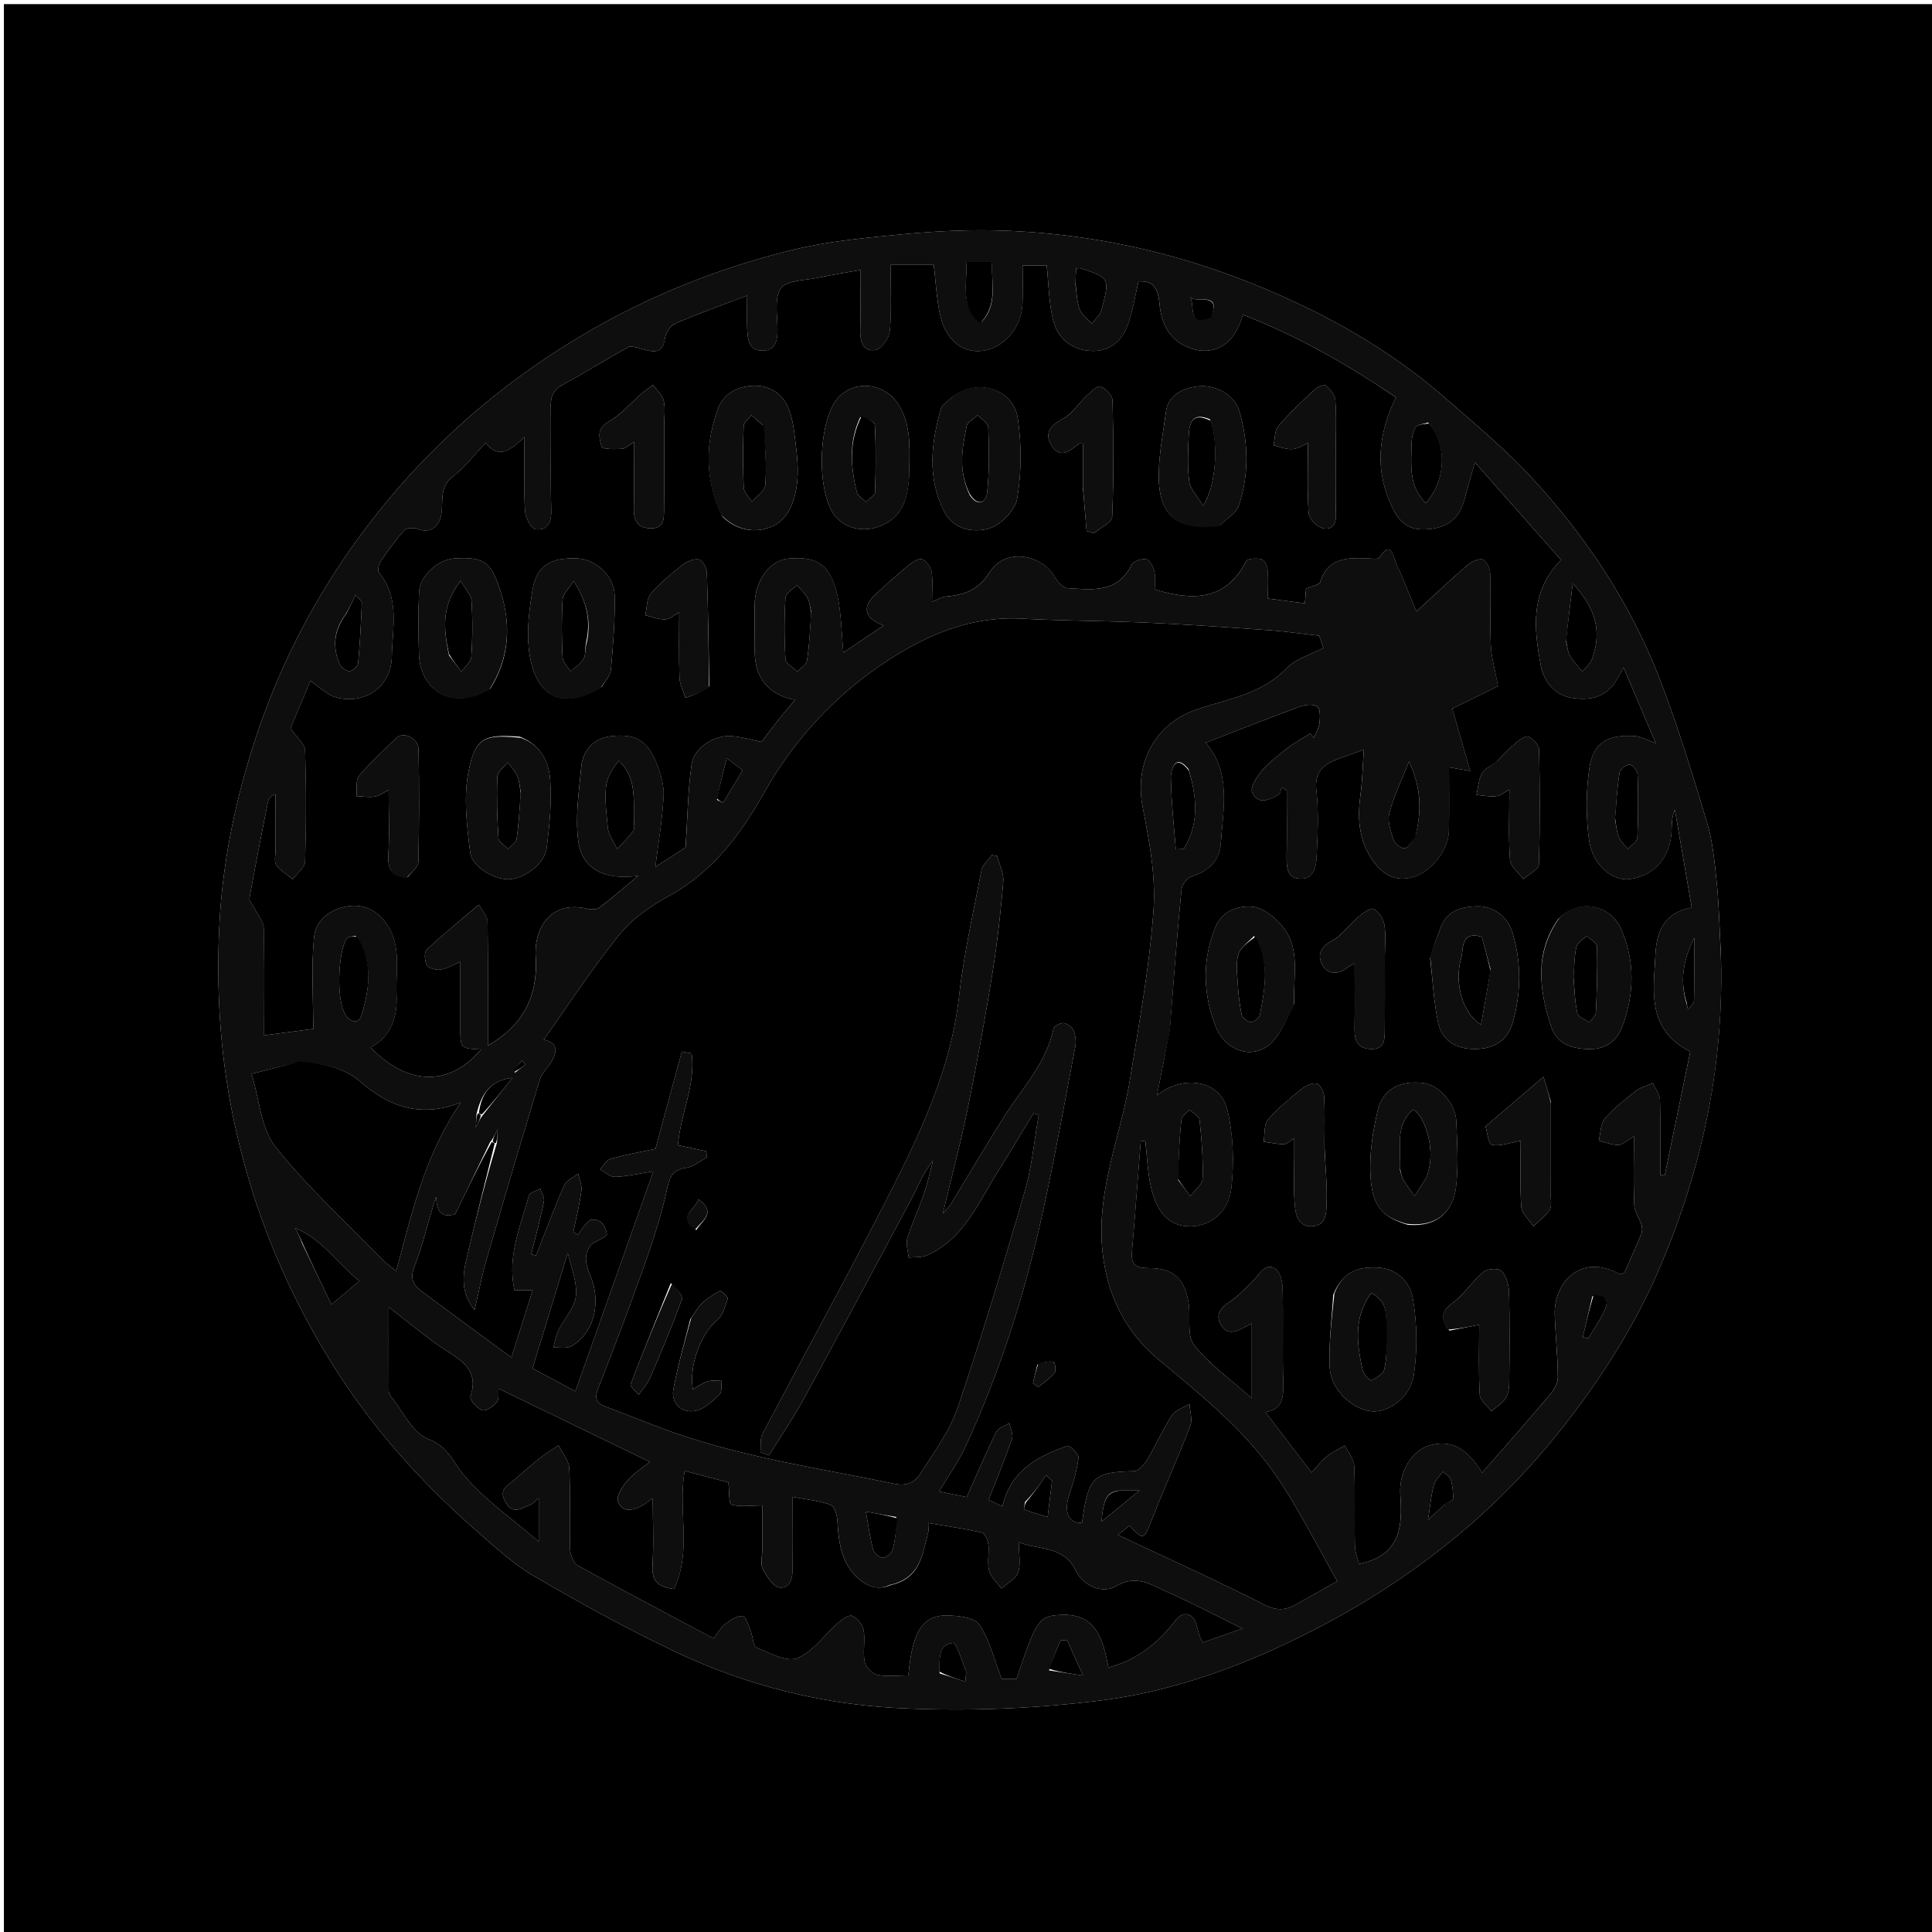<svg xmlns="http://www.w3.org/2000/svg" viewBox="0 0 512 512" width="512px" height="512px" xml:space="preserve"><path d="M292 513H1.035V1.098H512.84V513H292m164-261.47c-.334-5.915-.459-11.853-1.064-17.74-.547-5.318-1.05-10.751-2.573-15.833-3.81-12.715-7.687-25.452-12.452-37.828-7.617-19.783-19.17-37.348-33.439-52.92-7.346-8.017-15.788-15.07-24.038-22.209-15.628-13.524-33.57-23.213-52.738-30.69-20.727-8.084-42.27-12.507-64.481-13.21-8.73-.276-17.533.174-26.235 1.004-9.846.938-19.815 1.871-29.378 4.232-18.895 4.665-36.917 11.8-53.83 21.645-22.797 13.27-42.322 30.352-58.251 51.218-14.224 18.631-24.773 39.378-31.53 61.955-4.288 14.33-7.089 28.98-7.843 43.846-.875 17.242.167 34.419 3.73 51.473 4.888 23.392 13.67 45.06 26.331 65.25 10.345 16.495 23.148 30.864 37.736 43.661 5.012 4.396 10.006 9.043 15.711 12.37 12.3 7.172 24.812 14.078 37.682 20.15 18.677 8.812 38.713 13.801 59.2 14.782a310.27 310.27 0 0 0 52.922-2.008c20.278-2.524 39.438-9.753 57.676-19.23 25.232-13.111 46.996-30.386 64.645-52.741 10.419-13.197 19.48-27.34 26.07-42.758 11.351-26.564 17.295-54.355 16.149-84.418z"/><path fill="#0E0E0E" d="M456 252.027c1.146 29.567-4.798 57.358-16.15 83.922-6.588 15.419-15.65 29.561-26.069 42.758-17.649 22.355-39.413 39.63-64.645 52.741-18.238 9.477-37.398 16.706-57.676 19.23a310.27 310.27 0 0 1-52.923 2.008c-20.486-.98-40.522-5.97-59.2-14.782-12.87-6.072-25.381-12.978-37.68-20.15-5.706-3.327-10.7-7.974-15.712-12.37-14.588-12.797-27.391-27.166-37.736-43.661-12.662-20.19-21.443-41.858-26.33-65.25-3.564-17.054-4.606-34.23-3.731-51.473.754-14.867 3.555-29.516 7.843-43.846 6.757-22.577 17.306-43.324 31.53-61.955 15.93-20.866 35.454-37.948 58.25-51.218 16.914-9.846 34.936-16.98 53.831-21.645 9.563-2.36 19.532-3.294 29.378-4.232 8.702-.83 17.505-1.28 26.235-1.004 22.211.703 43.754 5.126 64.481 13.21 19.169 7.477 37.11 17.166 52.738 30.69 8.25 7.14 16.692 14.192 24.038 22.209 14.269 15.572 25.822 33.137 33.439 52.92 4.765 12.376 8.642 25.113 12.452 37.828 1.523 5.082 2.026 10.515 2.573 15.832.605 5.888.73 11.826 1.064 18.238m-327.885 43.29 7.67-9.662c-6.018.662-8.198 4.357-9.495 9.532l-.185 3.578c.826-1.668 1.156-2.333 2.01-3.448m1.747 7.394-9.22 19.05c-3.98 1.18-4.931-1.151-5.06-4.64-2.07 6.27-3.43 12.564-5.748 18.485-1.285 3.282-.298 4.975 1.941 6.643 7.746 5.77 15.546 11.47 23.741 17.502l5.637-17.842h-4.815c-1.985-9.063 1.646-16.949 3.8-25.03.22-.825 1.978-1.242 3.023-1.848.355 1.127 1.19 2.352.983 3.365-.958 4.693-2.204 9.327-3.347 13.982l1.244.374c2.459-6.226 4.79-12.507 7.477-18.633.577-1.316 2.438-2.068 3.707-3.08.31 1.512 1.04 3.079.849 4.523-.489 3.677-1.39 7.3-2.127 10.943l1.175.75c1.003-1.303 1.825-2.84 3.086-3.807.593-.454 2.334-.158 3.006.428.872.76 1.497 2.119 1.61 3.28.046.465-1.545 1.103-2.405 1.64-.56.35-1.297.53-1.696 1.005-3.128 3.714-.314 7.326.563 10.773 1.583 6.223-.468 13.125-5.851 16.176-1.265.717-3.18.286-4.795.383.428-1.515.648-3.132 1.328-4.525 1.523-3.123 4.366-6.036 4.653-9.217.347-3.831-1.398-7.852-2.15-11.382l-9.346 30.625 11.354 6.092 20.656-58.274c-4.517.682-7.377 1.383-10.246 1.424-1.28.019-2.578-1.29-3.867-1.997.912-.949 1.67-2.435 2.764-2.748 3.86-1.104 7.834-1.806 11.918-2.694l6.985-25.762 2.594.498c1.147 8.433-3.068 16.387-3.6 24.32l7.522 1.606.064 1.676c-1.779.938-3.48 2.428-5.354 2.694-3.545.503-4.401 2.205-5.128 5.606-1.5 7.023-3.8 13.908-6.197 20.7-3.783 10.717-7.821 21.349-11.976 31.929-.969 2.467-.946 3.98 1.641 4.976 4.628 1.782 9.254 3.57 13.882 5.35 20.277 7.8 41.688 10.81 62.798 15.172 3.861.798 5.707-.682 7.167-2.964 3.547-5.544 7.614-11.057 9.687-17.186 6.414-18.968 12.196-38.159 17.79-57.389 1.896-6.516 2.501-13.407 3.696-20.126l-1.37-.523c-3.31 5.435-6.585 10.892-9.942 16.3-5.006 8.063-8.835 17.182-18.312 21.358-1.428.63-3.22.431-4.844.615-.147-1.717-.805-3.588-.343-5.121 1.198-3.973 3.001-7.758 4.348-11.692.995-2.906 1.653-5.927 2.46-8.896-2.648 3.299-4.066 7.034-5.93 10.531-9.377 17.595-18.802 35.164-28.366 52.658-2.8 5.122-6.11 9.966-9.185 14.937l-2.273-.873c.162-1.618-.145-3.482.557-4.817 11.438-21.76 23.325-43.292 34.434-65.219 8.128-16.043 15.58-32.396 17.651-50.72 1.268-11.221 3.777-22.309 5.937-33.416.287-1.473 1.807-2.706 2.756-4.05l1.395.237c.584 2.257 1.824 4.57 1.635 6.76-.71 8.265-1.618 16.533-2.946 24.72a900.702 900.702 0 0 1-6.554 35.773c-1.819 8.915-4.172 17.721-6.503 27.481 1.098-1.284 1.694-1.819 2.095-2.474 4.69-7.683 9.259-15.442 14.049-23.063 4.768-7.585 11.23-14.191 13.155-23.411.146-.703 1.854-1.603 2.721-1.494.981.123 2.267 1.107 2.637 2.03.526 1.313.67 2.976.402 4.379-2.915 15.219-5.628 30.487-9.016 45.603-4.64 20.695-11.125 40.843-20.014 60.14-1.845 4.006-4.481 7.649-7.053 11.962l7.337 1.492c2.635-5.899 5.07-11.647 7.817-17.241.537-1.094 2.288-1.591 3.48-2.364.264 1.391 1.096 2.976.697 4.14-1.864 5.432-4.068 10.748-6.189 16.206l3.658 1.738c2.143-9.407 9.257-13.282 17.208-16.025.615-.212 3.066 2.129 2.955 3.083-.386 3.3-1.362 6.566-2.423 9.742-1.557 4.66-.252 7.832 3.354 7.515 1.715-12.187 2.872-13.378 13.805-13.67 1.18-.032 2.65-1.691 3.4-2.945 2.312-3.859 4.128-8.025 6.583-11.779.943-1.44 3.091-2.092 4.69-3.104.104 1.965.85 4.176.204 5.852-3.274 8.5-7.043 16.808-10.366 25.29-1.904 4.858-2.097 5.036-5.734 1.102l-3.056 2.502c12.94 6.102 25.884 11.933 38.526 18.358 3.174 1.613 5.533 1.756 8.35.196 3.511-1.943 7.004-3.92 11.249-6.3-4.818-8.495-9.327-17.342-14.666-25.657-8.52-13.266-20.65-23.048-32.65-33.04-9.567-7.965-14.465-18.805-15.12-31.467-.774-14.93 5.201-28.618 7.52-42.968 2.409-14.898 5.16-29.814 6.215-44.83.628-8.953-1.141-18.227-2.874-27.154-2.38-12.26 3.878-22.118 13.661-25.648 8.446-3.047 17.608-4.081 24.4-11.122 2.503-2.595 6.555-3.696 9.83-5.441l-1.128-3.238c-4.652-.523-8.875-1.145-13.122-1.446-10.664-.754-21.332-1.505-32.01-1.989-11.243-.51-22.51-.508-33.748-1.096-11.262-.589-21.596 2.922-30.89 8.3-15.737 9.106-28.303 21.915-37.312 37.84-6.29 11.12-13.641 20.962-25.167 27.325-4.774 2.636-9.645 5.923-13.025 10.089-7.206 8.878-13.465 18.524-20.233 28.024 3.985.868 3.502 3.213 2.17 5.65-.924 1.691-2.619 3.077-3.157 4.846a3620.863 3620.863 0 0 0-14.066 47.451c-1.302 4.497-2.188 9.114-3.264 13.677-3.531-4.307-3.228-8.797-2.21-13.2 2.386-10.32 5.004-20.586 8.155-31.133l.185-3.578c-.826 1.668-1.156 2.333-2.033 3.476m180.136-29.406-3.386 17.007c6.917-5.705 16.786-4.033 18.643 3.746 1.597 6.685 1.83 14.002 1.059 20.86-.725 6.437-5.644 10.002-10.687 10.082-5.416.085-8.965-3.174-10.622-10.509-.884-3.917-1.002-8.006-1.466-12.018l-1.218-.143c-.773 9.816-1.506 19.637-2.344 29.448-.285 3.333 1.129 4.309 4.343 4.29 6.445-.04 9.444 2.478 10.622 8.908.702 3.832-.535 8.829 1.495 11.44 4.086 5.253 9.81 9.233 15.307 14.138v-19.82c-.932.468-1.49.71-2.01 1.016-2.335 1.372-4.752 2.067-6.279-.864-1.436-2.758.203-4.397 2.55-5.972 2.337-1.567 4.275-3.75 6.307-5.744 1.647-1.615 2.98-4.609 5.677-2.95 1.29.794 1.88 3.528 1.925 5.403.199 8.328-.073 16.668.157 24.995.107 3.874-.287 7.012-4.725 7.575l12.234 16.061c1.507-1.627 2.617-3.136 4.03-4.268 1.444-1.155 3.183-1.94 4.793-2.887.866 1.803 2.4 3.577 2.478 5.412.295 6.987.027 13.996.18 20.992.041 1.9.82 3.783 1.097 4.966 10.978-2.266 11.566-9.796 10.937-18.358-.448-6.1 3.245-11.749 7.53-12.99 5.748-1.665 9.936.34 14.182 7.176 6.056-6.953 12.037-13.716 17.864-20.61 1.084-1.281 2.187-3.09 2.18-4.651-.027-5.566-.65-11.126-.823-16.695-.253-8.18 6.662-16.46 17.199-10.674.179.098.556-.166 1.294-.413 1.409-3.219 2.99-6.709 4.44-10.253.288-.7.274-1.671.045-2.407-.559-1.794-1.838-3.502-1.912-5.283-.248-5.928-.094-11.872-.094-18.171-1.572.94-2.761 2.198-4.013 2.265-1.74.093-3.527-.707-5.293-1.125.5-1.975.438-4.424 1.62-5.822 2.328-2.753 5.251-5.044 8.12-7.28 1.306-1.017 3.069-1.446 4.624-2.142.647 1.503 1.806 2.99 1.854 4.513.206 6.604.088 13.218.088 19.83l1.175.098 6.764-32.79c-11.805-5.98-9.624-16.467-9.242-25.536.305-7.221 2.94-11.357 9.63-12.636l-4.472-25.921c-.855 1.932-.788 3.757-.867 5.575-.31 7.099-4.51 11.903-11.145 12.813-4.487.616-9.852-3.795-10.73-10.368-.825-6.184-.826-12.666.053-18.84 1.054-7.4 5.34-9.126 12.124-8.705 1.538.095 3.025 1.006 5.508 1.886l-8.536-20.052c-.92 1.652-1.281 2.292-1.635 2.936-2.664 4.844-7.023 5.92-12.008 5.117-4.807-.774-7.561-4.584-8.3-8.612-1.757-9.58-2.992-19.418 5.383-27.954l-22.845-25.85c-1.151 4.1-2 7.019-2.79 9.954-1.498 5.559-5.277 7.721-10.838 7.805-4.383.066-6.663-2.431-8.311-5.898-4.634-9.748-3.754-19.333 1.03-29.107-12.668-8.567-25.966-16.237-40.595-21.906-2.158 8.536-8.48 11.46-15.151 8.365-4.807-2.23-6.512-6.79-6.883-10.939-.413-4.623-1.711-6.452-5.59-6.234-.986 4.067-1.551 8.113-2.976 11.83-1.704 4.445-5.259 7.042-10.249 6.541-4.845-.486-8.261-3.544-9.38-7.996-1.202-4.781-1.219-9.86-1.733-14.633h-6.392c0 3.638.155 6.966-.032 10.275-.368 6.51-5.106 11.8-10.881 12.402-5.297.552-9.67-3.197-11.055-10.04-.857-4.241-1.08-8.61-1.57-12.768h-11.462c0 5.972.314 11.787-.181 17.533-.16 1.852-2.243 4.757-3.809 5.019-3.377.566-4.088-2.305-4.034-5.284.092-5.116.025-10.235.025-15.916-4.12.748-7.632 1.297-11.103 2.043-3.464.744-8.365.625-9.938 2.819-1.842 2.567-.908 7.226-.915 10.978-.005 2.962-.505 5.557-4.019 5.54-3.516-.016-3.884-2.924-3.999-5.607-.117-2.739-.026-5.486-.026-8.992-6.913 2.642-13.076 4.829-19.064 7.42-1.272.55-2.51 2.481-2.724 3.93-.66 4.459-3.316 3.524-6.145 2.803-1.206-.308-2.783-.916-3.67-.432-5.785 3.16-11.336 6.754-17.157 9.844-2.61 1.386-3.31 3.146-3.28 5.861.105 9.165-.124 18.336.127 27.495.09 3.311-1.111 5.374-4.137 5.03-1.152-.132-2.716-3.09-2.816-4.834-.347-6.065-.134-12.161-.134-19.613-3.627 3.342-6.661 6.078-10.333 1.547-3.024 3.19-5.451 6.505-8.593 8.871-4.021 3.029-2.347 7.141-3.274 10.782-.667 2.618-2.881 4.451-6.288 3.108-.968-.381-2.812-.225-3.411.442-2.263 2.522-4.265 5.298-6.172 8.11-.538.794-.957 2.48-.524 3 5.653 6.772 3.554 14.822 3.43 22.327-.13 7.905-7.052 12.788-14.637 10.84-2.512-.646-4.62-2.867-6.954-4.394-1.93 4.61-3.95 9.436-5.264 12.571 1.77 2.55 3.817 4.144 3.868 5.799.307 9.823.303 19.665-.001 29.488-.05 1.589-2.125 3.115-3.264 4.67-1.484-1.21-3.26-2.208-4.34-3.708-.646-.895-.233-2.577-.237-3.906-.015-4.97-.006-9.941-.006-14.912-1.306.554-1.822 1.193-1.964 1.906-1.699 8.52-3.396 17.041-4.913 25.594-.15.85.906 1.906 1.384 2.875.838 1.696 2.339 3.383 2.38 5.102.235 9.55.113 19.11.113 28.439l13.012-1.7c0-8.264-.564-16.369.216-24.342.45-4.601 4.577-7.625 9.251-8.207 4.146-.516 7.702 1.257 10.173 4.993 3.804 5.752 2.13 12.208 2.437 18.347.286 5.704-1.19 11.081-6.898 14.107 9.929 10.254 20.96 10.378 29.292.558-5.465-.303-5.472-.303-5.48-5.638-.01-5.761-.003-11.523-.003-17.612-2.097.868-3.625 1.838-5.257 2.064-1.178.164-3.106-.299-3.596-1.131-.635-1.077-.795-3.464-.078-4.138 4.293-4.038 8.897-7.745 13.836-11.937.862 1.613 2.275 3.043 2.3 4.496.189 10.894.103 21.792.103 32.873 9.295-5.408 13.308-13.02 12.66-23.556-.476-7.71 4.069-14.994 13.612-12.732 1.04.246 2.538.259 3.299-.315 3.389-2.559 6.586-5.37 10.256-8.427-8.729 1.295-14.879-1.738-15.87-9.06-.862-6.38.151-13.066.758-19.577.462-4.95 3.493-7.998 8.577-8.413 6.013-.49 8.983 1.27 11.354 7.124 1.123 2.772 2.064 5.927 1.908 8.845-.34 6.367-1.436 12.693-2.189 18.76l8.017-5.182c.534-8.072.59-15.113 1.602-22.014.645-4.394 5.767-7.702 10.366-7.492 2.645.12 5.257.969 8.146 1.541 1.252-1.643 2.688-3.591 4.193-5.484 1.519-1.909 3.107-3.762 4.68-5.659-6.945-1.345-10.568-5.646-10.666-12.722-.058-4.153-.027-8.308-.007-12.462.03-6.318 3.959-11.85 8.93-12.255 6.914-.564 10.978.89 12.953 9.617 1.093 4.827 1.086 9.902 1.616 15.284l10.71-7.176c-5.244-1.9-5.83-4.918-2.098-8.336 2.779-2.546 5.58-5.076 8.497-7.461 1.073-.877 2.714-2.049 3.715-1.76 1.114.32 2.331 2.06 2.548 3.343.404 2.39.116 4.896.116 7.922 1.643-.63 2.651-1.278 3.71-1.376 4.905-.456 8.663-1.702 11.7-6.585 3.858-6.202 13.508-4.847 17.177 1.46.714 1.227 2.11 2.836 3.267 2.9 6.473.357 13.334 1.46 17.066-6.215.462-.948 2.659-1.673 3.85-1.445.911.175 1.89 1.934 2.146 3.136.364 1.708.092 3.551.092 4.874 10.1 3.05 18.845 3.044 24.244-7.485.373-.726 2.727-.835 4.006-.547.741.167 1.584 1.665 1.669 2.626.23 2.605.078 5.243.078 7.807l9.816 1.286.301-3.881c1.664-.758 3.493-1.02 3.745-1.795 2.158-6.636 7.43-6.448 12.811-6.23.983.04 2.552.28 2.87-.209 3.12-4.796 3.589-.391 4.39 1.33 1.815 3.899 3.344 7.932 5.415 12.943 4.844-4.435 9.003-8.38 13.339-12.12 1.122-.967 2.931-1.95 4.176-1.697.922.187 2.002 2.343 2.046 3.654.211 6.326-.091 12.67.173 18.992.133 3.205 1.079 6.375 1.91 10.952l-12.117 5.964 4.754 16.505-5.625-.97c0 5.757.087 11.3-.026 16.838-.1 4.869-4.258 10.2-8.447 11.873-4.941 1.973-8.645.162-11.44-3.596-3.864-5.194-4.442-11.228-3.581-17.545.531-3.904.613-7.87.926-12.223-3.003 1.065-4.815 1.682-6.609 2.349-3.935 1.463-6.562 3.386-5.974 8.527.658 5.757.334 11.656.067 17.477-.121 2.626-.72 5.93-4.285 5.837-3.458-.09-3.703-2.987-3.658-5.834.09-5.861.027-11.725.027-17.588l-1.378-.814c-.233.645-.274 1.612-.73 1.884-2.484 1.48-5.573 2.914-7.06-.55-.584-1.36 1.305-4.26 2.723-5.89 2.017-2.318 4.566-4.206 7.027-6.096 1.764-1.355 3.755-2.412 5.645-3.602l.951 1.16c.528-1.312 1.35-2.59 1.505-3.943.17-1.476.242-3.792-.584-4.349-1.082-.73-3.236-.51-4.665.016-8.355 3.075-16.633 6.36-24.931 9.57 6.898 7.804 4.606 17.634 4.002 26.964-.251 3.891-3.088 7.113-7.515 8.357-1.228.345-2.748 2.223-2.874 3.52-1.195 12.228-2.116 24.482-3.118 37.624m-74.145 146.717c-3.533 1.572-6.323.296-8.884-2.201-4.198-4.095-4.7-9.357-5.045-14.778-.096-1.502-.784-3.886-1.779-4.241-3.09-1.102-6.458-1.422-10.145-2.127 0 6.697-.077 12.673.035 18.646.05 2.721-.472 5.646-3.4 5.387-1.672-.147-3.457-2.965-4.495-4.945-.686-1.308-.139-3.265-.14-4.932v-11.87c-3.2 0-5.855.443-8.16-.26-.73-.223-.53-3.502-.812-5.852l-11.58-3.05c-1.861 10.53 1.983 21.328-2.843 31.294-4.07-.477-5.919-2.038-5.688-6.116.328-5.799.083-11.63.083-17.94-1.057.755-1.764 1.367-2.564 1.814-2.475 1.384-5.405 2.221-6.664-.905-.537-1.334 1.168-4.014 2.483-5.541 1.72-1.999 4.065-3.461 5.95-4.998L132.11 367.99c-.098 1.029.223 2.693-.462 3.567-.882 1.124-2.887 2.504-3.838 2.167-1.371-.486-3.404-2.806-3.118-3.67 1.953-5.901-1.01-8.731-5.576-11.602-5.406-3.4-10.296-7.622-16.111-12.018 0 7.854-.007 14.937.016 22.02.001.46.095 1.027.37 1.362 3.299 4.038 5.908 9.913 10.158 11.577 5.223 2.044 6.317 5.795 9.192 9.282 5.483 6.651 12.895 11.713 20.033 17.89v-11.541c-.97.777-1.514 1.457-2.217 1.73-2.293.895-4.595 2.84-6.625-.764-1.925-3.418.772-4.41 2.554-5.97 2.247-1.966 4.487-3.944 6.826-5.796 1.486-1.177 3.145-2.135 4.727-3.19.987 2.03 2.723 4.025 2.825 6.1.353 7.148.02 14.328.23 21.488.044 1.478.908 3.632 2.06 4.27 11.773 6.51 23.684 12.772 35.923 19.299 1.45-1.828 2.106-3.111 3.147-3.855 1.387-.991 3.138-2.212 4.606-2.066.851.084 1.535 2.625 2.147 4.12.587 1.434.605 3.884 1.53 4.257 3.511 1.418 7.982 3.9 10.804 2.77 4.141-1.661 7.12-6.147 10.717-9.29 1.076-.94 2.933-2.272 3.772-1.906 1.354.589 2.806 2.323 3.06 3.776.48 2.75-.233 5.714.299 8.444.263 1.353 2.035 3.12 3.394 3.4 2.609.542 5.41.158 8.18.158 1.034-11.569 3.721-16.052 10.42-15.88 2.903.075 7.133.552 8.379 2.427 2.726 4.106 3.93 9.223 5.918 14.346h3.944c5.298-15.69 5.937-16.548 11.365-16.91 9.746-.65 11.547 6.442 12.985 13.915 6.94-1.789 11.998-5.653 16.23-10.551 1.645-1.904 2.985-4.623 5.622-3.126 1.419.805 1.65 3.691 2.435 5.631.165.407.411.781.749 1.41l10.507-3.667c-6.915-3.393-13.323-6.75-19.915-9.696-4.27-1.908-8.187-4.723-13.693-1.527-3.63 2.107-8.675-.237-10.48-3.989-3.284-6.823-9.597-5.477-15.212-7.665 0 3.135.583 5.82-.188 8.033-.598 1.718-2.888 2.846-4.425 4.236-1.125-1.565-2.788-2.992-3.238-4.732-.565-2.187.047-4.652-.215-6.955-.129-1.133-.902-2.944-1.69-3.126-4.528-1.048-9.149-1.7-14.231-2.57 0 1.327.133 1.975-.021 2.545-1.53 5.687-2.049 12.079-10.126 13.874m-156.86-138.51-12.328 3.071c2.118 6.892 2.495 14.5 6.348 19.344 8.512 10.705 18.766 20.027 28.334 29.889.866.893 1.91 1.612 3.622 3.035 4.27-15.402 7.42-30.476 17.171-44.69-11.052 4.33-19.291.782-26.393-5.315-4.815-4.134-10.317-4.928-16.755-5.334m135.986-119.52c-.33-1.228-.448-2.574-1.047-3.652-.684-1.231-1.798-2.224-2.725-3.321-1.065 1.118-2.979 2.184-3.05 3.362a134.526 134.526 0 0 0 .01 16.382c.07 1.136 2.072 2.152 3.184 3.224.876-.983 2.355-1.873 2.522-2.963.611-4.008.787-8.081 1.106-13.033M168 216.351c-.045-5.197.439-10.555-4.016-14.74-3.73 4.691-4.102 6.54-2.893 17.816.206 1.923 1.611 3.716 2.462 5.57 1.448-1.587 3.04-3.072 4.27-4.812.48-.678.142-1.932.177-3.833m-73.737 31.682c-.765.178-1.838.096-2.244.577-2.415 2.859-3.209 17.602.03 20.97 1.899 1.975 3.331 1.06 3.864-.81 1.946-6.827 3.075-13.712-1.65-20.737m217.99 64.744 3.23 4.216c1.128-1.555 3.17-3.081 3.218-4.669.16-5.178-.267-10.393-.815-15.558-.105-.992-1.78-1.817-2.731-2.72-.723.927-1.978 1.798-2.08 2.788-.518 5.012-.735 10.055-.822 15.943m66.188-200.813c-1.143.413-2.818.503-3.306 1.31-.782 1.298-1.037 3.065-1.061 4.64-.082 5.384-.774 10.994 3.808 15.39 5.325-6.039 5.693-15.3.559-21.34M428 217.22c.318 1.564.42 3.219 1.022 4.664.487 1.167 1.58 2.08 2.403 3.107.868-.977 2.44-1.921 2.487-2.935.256-5.615.238-11.25.057-16.871-.03-.929-1.316-2.526-2.052-2.544-.918-.022-2.546 1.16-2.689 2.018-.638 3.842-.857 7.753-1.228 12.561m-12.973-47.129c.324 1.23.412 2.599 1.03 3.658.893 1.53 2.17 2.836 3.284 4.237.885-1.14 2.127-2.152 2.595-3.443 2.515-6.946 1.179-13.155-5.141-19.92-.698 5.68-1.246 10.13-1.768 15.468m-39.912 51.296c1.574-6.248 1.683-12.375-1.737-19.553-2.063 5.266-4.103 9.391-5.207 13.753-.54 2.137.41 4.799 1.183 7.052.343 1 1.98 2.25 2.915 2.161.985-.093 1.831-1.647 2.846-3.413M80.045 329.494l7.786 16.236 7.412-6.244c-6.022-4.893-10.027-11.224-17.044-14.05.592 1.097 1.184 2.194 1.845 4.058m234.94-125.651c-3.801-4.728-4.709.89-4.694 1.97.087 6.429.805 12.85 1.311 19.273l2.096-.086c3.967-6.424 3.636-13.289 1.286-21.157M91.425 163.06c-3.004 4.123-3.365 8.568-1.31 13.137.37.82 1.744 1.704 2.59 1.645.804-.056 2.112-1.254 2.187-2.045.503-5.322.777-10.668.997-16.011.022-.533-.809-1.102-1.645-2.163-.962 2.037-1.626 3.444-2.819 5.437m168.647-77.678c4.576-4.81 2.45-10.626 2.904-16.15h-6.98c.525 5.88-1.823 12.022 4.076 16.15M285 75.402c.344 2.214.368 4.547 1.14 6.6.545 1.45 2.101 2.522 3.207 3.763.884-1.21 2.226-2.299 2.578-3.647 2.212-8.488 2.14-8.51-5.576-11.019-.281-.091-.632.031-1.145.068-.067 1.106-.136 2.234-.204 4.236m-47.503 326.606-8.047-1.416c.757 4.122 1.145 7.17 1.957 10.102.257.928 1.626 2.11 2.522 2.14.872.03 2.331-1.114 2.583-2.009.737-2.62 1-5.372.985-8.817m11.508 41.452 6.809 2.162c.105-1.656.364-2.373.148-2.893-1.08-2.603-2.483-7.413-3.409-7.332-3.936.348-3.546 4.104-3.548 8.063m134.089-45.08c.7-.367 1.998-.729 2-1.102.015-1.73-.131-3.524-.627-5.172-.251-.834-1.367-1.407-2.091-2.097-.826 1.183-2.036 2.26-2.394 3.571-.696 2.551-.914 5.232-1.55 9.256 2.108-1.975 3.129-2.931 4.662-4.455M278.007 442.67l9.02 1.363-4.27-9.413-1.68.122c-1.016 2.362-2.033 4.724-3.07 7.928m168.995-176.524.335 1.42c.553-.8 1.565-1.59 1.585-2.404.142-5.539.074-11.083.074-16.626-2.71 5.42-4 10.928-1.994 17.61m-25.019 77.392-2.51 10.806 1.457.332c1.363-2.293 2.849-4.523 4.055-6.896 1.248-2.455 1.513-4.692-3.002-4.242M190 211.96c.556.272 1.567.832 1.603.775 1.761-2.784 3.44-5.62 5.22-8.609l-4.239-3.224c-1.005 3.985-1.794 7.116-2.584 11.058m81.64 186.074c-.081.689-.368 1.925-.213 1.983 2.024.761 4.11 1.355 6.214 2.001l1.17-9.627-1.563-1.46c-1.62 2.346-3.241 4.69-5.608 7.103M297.382 395c-4.78-.047-4.909 3.362-5.505 8.265l10.11-8.265h-4.605m23.653-311.333c2.686-6.853-4.438-2.791-5.768-5.2 1.646 2.256-.915 8.46 5.768 5.2M136.379 284.359l2.885-2.258-.932-1.06c-.786.876-1.572 1.75-1.953 3.318z"/><path d="M309.999 272.857c1.001-12.694 1.922-24.948 3.117-37.176.126-1.297 1.646-3.175 2.874-3.52 4.427-1.244 7.264-4.466 7.515-8.357.604-9.33 2.896-19.16-4.002-26.963 8.298-3.212 16.576-6.496 24.93-9.571 1.43-.526 3.584-.746 4.666-.016.826.557.754 2.873.584 4.349-.156 1.354-.977 2.631-1.505 3.943l-.95-1.16c-1.89 1.19-3.882 2.247-5.646 3.602-2.461 1.89-5.01 3.778-7.027 6.096-1.418 1.63-3.307 4.53-2.723 5.89 1.487 3.464 4.576 2.03 7.06.55.456-.272.497-1.239.73-1.884l1.378.814c0 5.863.064 11.727-.027 17.588-.045 2.847.2 5.744 3.658 5.834 3.566.093 4.164-3.211 4.285-5.837.267-5.82.591-11.72-.067-17.477-.588-5.141 2.039-7.064 5.974-8.527 1.794-.667 3.606-1.284 6.609-2.35-.313 4.355-.395 8.32-.926 12.224-.86 6.317-.283 12.35 3.58 17.545 2.796 3.758 6.5 5.569 11.44 3.596 4.19-1.674 8.348-7.004 8.448-11.873.113-5.539.026-11.081.026-16.839l5.625.971-4.754-16.505 12.117-5.964c-.831-4.577-1.777-7.747-1.91-10.952-.264-6.321.038-12.666-.173-18.992-.044-1.31-1.124-3.467-2.046-3.654-1.245-.253-3.054.73-4.176 1.697-4.336 3.74-8.495 7.685-13.339 12.12-2.071-5.011-3.6-9.044-5.415-12.943-.801-1.721-1.27-6.126-4.39-1.33-.318.49-1.887.248-2.87.209-5.381-.218-10.653-.406-12.811 6.23-.252.775-2.08 1.037-3.745 1.795l-.301 3.88-9.816-1.285c0-2.564.151-5.202-.078-7.807-.085-.961-.928-2.459-1.67-2.626-1.278-.288-3.632-.18-4.005.547-5.399 10.53-14.144 10.535-24.244 7.485 0-1.323.272-3.166-.092-4.874-.256-1.202-1.235-2.961-2.147-3.136-1.19-.228-3.387.497-3.849 1.445-3.732 7.675-10.593 6.572-17.066 6.215-1.157-.064-2.553-1.673-3.267-2.9-3.67-6.307-13.319-7.662-17.177-1.46-3.037 4.883-6.795 6.129-11.7 6.585-1.059.099-2.067.747-3.71 1.376 0-3.026.288-5.532-.116-7.922-.217-1.284-1.434-3.023-2.548-3.344-1.001-.288-2.642.884-3.715 1.761-2.917 2.385-5.718 4.915-8.497 7.46-3.732 3.42-3.146 6.437 2.097 8.337l-10.709 7.176c-.53-5.382-.523-10.457-1.616-15.284-1.975-8.727-6.04-10.181-12.953-9.617-4.971.405-8.9 5.937-8.93 12.255-.02 4.154-.051 8.309.007 12.462.098 7.076 3.721 11.377 10.666 12.722-1.573 1.897-3.161 3.75-4.68 5.659-1.505 1.893-2.941 3.841-4.193 5.484-2.89-.572-5.501-1.42-8.146-1.541-4.6-.21-9.721 3.098-10.366 7.492-1.012 6.901-1.068 13.942-1.602 22.014l-8.017 5.183c.753-6.068 1.849-12.394 2.189-18.76.156-2.92-.785-6.074-1.908-8.846-2.37-5.854-5.34-7.615-11.354-7.124-5.084.415-8.115 3.463-8.577 8.413-.607 6.511-1.62 13.197-.757 19.577.99 7.322 7.14 10.355 15.87 9.06-3.67 3.056-6.868 5.868-10.257 8.427-.76.574-2.26.56-3.299.315-9.543-2.262-14.088 5.022-13.613 12.732.65 10.535-3.364 18.148-12.66 23.556 0-11.08.087-21.98-.102-32.873-.025-1.453-1.438-2.883-2.3-4.496-4.94 4.192-9.543 7.9-13.836 11.937-.717.674-.557 3.06.078 4.138.49.832 2.418 1.295 3.596 1.131 1.632-.226 3.16-1.196 5.257-2.064 0 6.089-.007 11.85.002 17.612.009 5.335.016 5.335 5.481 5.638-8.331 9.82-19.363 9.696-29.292-.558 5.707-3.026 7.184-8.403 6.898-14.107-.307-6.139 1.367-12.595-2.437-18.347-2.47-3.736-6.027-5.509-10.173-4.993-4.674.582-8.8 3.606-9.25 8.207-.78 7.973-.217 16.078-.217 24.342L70 274.38c0-9.329.122-18.888-.112-28.439-.042-1.72-1.543-3.406-2.38-5.102-.48-.969-1.535-2.025-1.385-2.875 1.517-8.553 3.214-17.074 4.913-25.594.142-.713.658-1.352 1.964-1.906 0 4.97-.01 9.942.006 14.912.004 1.329-.409 3.01.236 3.906 1.08 1.5 2.857 2.498 4.341 3.708 1.14-1.555 3.214-3.081 3.264-4.67.304-9.823.308-19.665.001-29.488-.051-1.655-2.099-3.249-3.868-5.799l5.264-12.571c2.334 1.527 4.442 3.748 6.954 4.393 7.585 1.949 14.507-2.934 14.637-10.84.124-7.504 2.223-15.554-3.43-22.326-.433-.52-.014-2.206.524-3 1.907-2.812 3.909-5.588 6.172-8.11.599-.667 2.443-.823 3.411-.442 3.407 1.343 5.621-.49 6.288-3.108.927-3.64-.747-7.753 3.274-10.782 3.142-2.366 5.569-5.682 8.593-8.87 3.672 4.53 6.706 1.794 10.333-1.548 0 7.452-.213 13.548.134 19.613.1 1.743 1.664 4.702 2.816 4.833 3.026.345 4.227-1.718 4.137-5.029-.25-9.159-.022-18.33-.127-27.495-.03-2.715.67-4.475 3.28-5.861 5.82-3.09 11.372-6.683 17.158-9.844.886-.484 2.463.124 3.669.432 2.829.721 5.485 1.656 6.145-2.802.215-1.45 1.452-3.382 2.724-3.932 5.988-2.59 12.15-4.777 19.064-7.419 0 3.506-.091 6.253.026 8.992.115 2.683.483 5.59 4 5.607 3.513.017 4.013-2.578 4.018-5.54.007-3.752-.927-8.41.915-10.978 1.573-2.194 6.474-2.075 9.938-2.82 3.47-.745 6.984-1.294 11.103-2.042 0 5.681.067 10.8-.025 15.916-.054 2.979.657 5.85 4.034 5.284 1.566-.262 3.65-3.167 3.809-5.019.495-5.746.181-11.561.181-17.533h11.462c.49 4.158.713 8.527 1.57 12.767 1.385 6.844 5.758 10.593 11.055 10.04 5.775-.602 10.513-5.891 10.88-12.4.188-3.31.033-6.638.033-10.276h6.392c.514 4.773.53 9.852 1.732 14.633 1.12 4.452 4.536 7.51 9.381 7.996 4.99.501 8.545-2.096 10.249-6.541 1.425-3.717 1.99-7.763 2.976-11.83 3.879-.218 5.177 1.611 5.59 6.234.371 4.15 2.076 8.71 6.883 10.94 6.67 3.094 12.993.17 15.15-8.366 14.63 5.669 27.928 13.34 40.596 21.906-4.784 9.774-5.664 19.359-1.03 29.107 1.648 3.467 3.928 5.964 8.311 5.898 5.561-.084 9.34-2.246 10.838-7.805.79-2.935 1.639-5.855 2.79-9.953 7.702 8.714 15.209 17.208 22.845 25.85-8.375 8.535-7.14 18.373-5.383 27.953.739 4.028 3.493 7.838 8.3 8.612 4.985.803 9.344-.273 12.008-5.117.354-.644.714-1.284 1.635-2.936l8.536 20.052c-2.483-.88-3.97-1.791-5.508-1.886-6.785-.42-11.07 1.305-12.124 8.705-.879 6.174-.878 12.656-.052 18.84.877 6.573 6.242 10.984 10.729 10.368 6.635-.91 10.836-5.714 11.145-12.813.08-1.818.012-3.643.867-5.575l4.473 25.921c-6.691 1.279-9.326 5.415-9.63 12.636-.383 9.07-2.564 19.557 9.241 25.537l-6.764 32.79-1.175-.1c0-6.61.118-13.225-.088-19.83-.048-1.521-1.207-3.009-1.854-4.512-1.555.696-3.318 1.125-4.623 2.142-2.87 2.236-5.793 4.527-8.12 7.28-1.183 1.398-1.12 3.847-1.621 5.822 1.766.418 3.553 1.218 5.293 1.125 1.252-.067 2.44-1.326 4.013-2.265 0 6.299-.154 12.243.094 18.171.074 1.781 1.353 3.489 1.912 5.283.229.736.243 1.706-.044 2.407-1.45 3.544-3.032 7.034-4.44 10.253-.739.247-1.116.511-1.295.413-10.537-5.786-17.452 2.494-17.199 10.674.173 5.57.796 11.129.822 16.695.008 1.56-1.095 3.37-2.179 4.652-5.827 6.893-11.808 13.656-17.864 20.61-4.246-6.838-8.434-8.842-14.182-7.177-4.285 1.241-7.978 6.89-7.53 12.99.629 8.562.041 16.092-10.937 18.358-.276-1.183-1.056-3.066-1.097-4.966-.153-6.996.115-14.005-.18-20.992-.077-1.835-1.612-3.61-2.478-5.412-1.61.947-3.35 1.732-4.792 2.887-1.414 1.132-2.524 2.64-4.031 4.268l-12.234-16.06c4.438-.564 4.832-3.702 4.725-7.576-.23-8.327.042-16.667-.157-24.995-.045-1.875-.635-4.61-1.925-5.403-2.697-1.659-4.03 1.335-5.677 2.95-2.032 1.995-3.97 4.177-6.307 5.744-2.347 1.575-3.986 3.214-2.55 5.972 1.527 2.931 3.944 2.236 6.28.864.52-.306 1.077-.548 2.009-1.016v19.82c-5.497-4.905-11.22-8.885-15.307-14.139-2.03-2.61-.793-7.607-1.495-11.44-1.178-6.43-4.177-8.947-10.622-8.908-3.214.02-4.628-.956-4.343-4.29.838-9.81 1.57-19.63 2.344-29.447l1.218.143c.464 4.012.582 8.101 1.466 12.018 1.657 7.335 5.206 10.594 10.622 10.509 5.043-.08 9.962-3.645 10.687-10.083.771-6.857.538-14.174-1.059-20.86-1.857-7.778-11.726-9.45-18.643-3.745 1.238-6.22 2.312-11.613 3.387-17.455m43.318 70.299c-.36 6.404-1.225 12.83-.932 19.204.267 5.816 5.773 10.997 10.906 11.627 4.51.554 10.487-3.539 11.39-9.634.973-6.574.869-13.548-.23-20.102-.714-4.258-3.856-8.05-9.447-8.329-5.382-.269-9.282 1.27-11.687 7.234m19.75-18.57c7.995.71 12.029-3.784 12.781-9.9.706-5.733.313-11.627.102-17.44-.177-4.86-4.675-9.775-8.91-10.245-6.108-.678-10.623 1.676-11.959 7.403-1.276 5.476-2.169 11.248-1.903 16.827.398 8.368 3.043 11.258 9.888 13.355M241 125.285c-.082-6.164.713-12.375-2.91-18.082-3.47-5.465-10.928-6.7-15.599-2.183-5.873 5.68-6.37 26.328-.774 32.193 3.444 3.61 8.94 3.928 13.323 1.333 4.858-2.877 5.536-7.47 5.96-13.261M137.77 195.24c-9.445-.709-11.911.203-13.66 9.48-1.282 6.81-.38 14.183.494 21.187.497 3.986 6.822 7.456 10.617 7.09 4.19-.403 9.183-4.243 9.67-8.317.717-6.003 1.373-12.134.902-18.12-.354-4.501-2.256-9.049-8.023-11.32m21.722-13.237c.837-1.498 2.27-2.944 2.407-4.504.577-6.556 1.122-13.154.986-19.723-.106-5.144-5.054-9.576-9.78-9.777-7.342-.312-10.93 1.906-11.993 8.407-.84 5.133-1.536 10.501-.957 15.613 1.328 11.712 7.848 16.891 19.337 9.984m31.955-45.09c3.693 3.592 8.513 4.46 12.798 2.766 4.614-1.824 6.385-6.754 6.972-11.531.391-3.182.125-6.5-.269-9.706-.448-3.65-.739-7.53-2.239-10.785-1.786-3.876-5.576-5.878-10.042-5.358-3.843.447-7.027 2.256-8.433 6.127-3.4 9.362-3.457 18.666 1.213 28.488m59.978-30.865c-.7.705-1.803 1.295-2.04 2.132-2.607 9.166-3.716 18.336.787 27.303 2.497 4.97 7.728 5.652 11.687 4.65 3.148-.799 7.163-4.834 7.69-7.955 1.168-6.918 1.194-14.282.189-21.248-1.196-8.287-11.672-11.116-18.313-4.882m71.957 33.064c1.674-1.672 4.191-3.056 4.874-5.065 2.794-8.214 2.596-16.694.225-24.977-1.259-4.398-6.334-7.463-11.726-6.6-3.415.548-7.208 2.248-7.788 6.783-.676 5.28-1.744 10.554-1.878 15.85-.289 11.38 4.631 15.73 16.293 14.009m89.624 104.376c-6.377 9.055-5.117 18.678-2 28.377 1.52 4.732 5.338 6.028 9.877 6.152 4.638.128 7.614-2.045 9.157-6.299 3.108-8.57 3.241-17.16-.445-25.562-2.512-5.726-10.259-8.64-16.589-2.668M343 266.05c-.443-6.927 1.826-14.4-3.062-20.454-1.949-2.412-5.088-5.003-7.91-5.288-3.743-.377-8.086.981-9.871 5.278-3.599 8.665-3.376 17.53-.114 26.161 2.25 5.955 8.34 8.926 13.471 5.753 3.38-2.09 5.05-6.943 7.486-11.45m36.001-12.127c.65 5.617.948 11.303 2.055 16.828.976 4.877 4.6 7.215 9.614 7.252 5.305.04 8.848-2.197 10.267-7.193 2.23-7.855 2.222-15.922-.112-23.667-1.22-4.049-4.916-7.075-9.361-6.963-3.697.093-7.832.894-9.524 5.3-.967 2.517-1.947 5.03-2.939 8.443m-249.047-71.465c5.14-8.144 5.481-17.136 2.686-25.768-2.334-7.206-3.813-9.306-12.282-8.686-4.352.319-9.093 4.594-9.295 8.892-.257 5.475-.194 10.976-.034 16.459.266 9.13 8.346 15.37 18.925 9.103m254.153 170.174 7.894-1.549c0 5.94-.202 12.27.147 18.57.083 1.494 2.008 2.887 3.086 4.327 1.278-1.111 2.836-2.034 3.746-3.392.742-1.107.963-2.73.978-4.13.086-7.98.163-15.967-.044-23.944-.051-1.962-.712-4.323-1.973-5.683-.741-.799-3.765-.644-4.81.226-2.897 2.41-4.992 5.817-7.975 8.077-2.829 2.144-3.839 3.956-1.05 7.498m-196.12-170.757c-.193-10.076-.314-20.154-.67-30.224-.043-1.219-1.196-3.21-2.118-3.39-1.306-.253-3.128.52-4.281 1.427-2.981 2.342-5.987 4.766-8.43 7.63-1.15 1.348-1.028 3.781-1.483 5.723 1.757.405 3.52 1.138 5.268 1.1 1.19-.025 2.355-1.129 3.728-1.854 0 6.057-.13 11.714.076 17.359.065 1.784 1.03 3.536 1.582 5.303 2.042-.737 4.083-1.474 6.328-3.074M287 129.437l.965 11.273 1.89.612c1.703-1.445 4.819-2.83 4.883-4.344.436-10.293.344-20.616.087-30.921-.033-1.301-1.821-3.1-3.193-3.618-.794-.3-2.5 1.368-3.585 2.378-2.128 1.982-3.782 4.722-6.228 6.052-3.261 1.774-5.244 3.728-3.169 7.143 2.356 3.878 4.948 1.304 7.328-.431.2-.147.601-.02 1.022-.02v11.876m123.999 162.48-1.956-6.543-15.365 13.144c.41 1.304.751 4.718 1.68 4.886 2.343.424 4.95-.614 7.642-1.1 0 5.29-.251 11.403.154 17.471.12 1.8 2.089 3.477 3.21 5.21 1.456-1.402 3.172-2.632 4.268-4.275.637-.954.352-2.572.356-3.892.024-7.99.012-15.982.01-24.9M176 112.591c0-2.161.367-4.41-.122-6.454-.361-1.508-1.84-2.749-2.82-4.109-1.051.785-2.153 1.512-3.143 2.367-2.865 2.472-5.377 5.554-8.61 7.345-3.393 1.88-2.459 4.448-1.837 6.686.178.645 3.502.63 5.356.507.97-.065 1.88-1.024 3.176-1.793 0 6.125.06 11.885-.024 17.642-.046 3.11.918 5.137 4.387 5.223 3.663.092 3.59-2.577 3.612-4.995.069-7.147.025-14.295.025-22.42m191 140.941c0-2.833.325-5.72-.126-8.48-.257-1.568-1.5-3.469-2.846-4.175-.773-.406-2.813 1.074-3.982 2.062-2.462 2.078-4.405 4.997-7.154 6.449-3.149 1.663-3.793 3.976-2.438 6.35 1.424 2.497 4.143 2.668 6.61.713.516-.41 1.13-.697 1.936-1.184 0 6.133.065 11.8-.026 17.465-.05 3.107.89 5.167 4.36 5.27 3.64.109 3.626-2.517 3.648-4.981.054-6.166.018-12.333.018-19.489M351 303.5c0-4.313.136-8.634-.088-12.936-.063-1.203-.967-3.058-1.88-3.341-1.088-.338-2.863.37-3.88 1.194-3.197 2.588-6.457 5.203-9.113 8.304-1.128 1.316-.815 3.866-1.157 5.855 1.78.239 3.559.64 5.338.64.774.001 1.549-.82 2.78-1.534 0 1.89-.005 3.2 0 4.511.021 4.643-.29 9.322.212 13.913.246 2.255 1.239 5.175 4.709 4.857 3.6-.33 3.53-3.6 3.628-5.778.22-4.878-.319-9.791-.549-15.685m-242.949-71.065c.98-1.322 2.779-2.623 2.811-3.967.24-9.973.25-19.956.054-29.93-.057-2.88-3.955-4.748-5.76-3.04-3.442 3.257-6.97 6.474-9.997 10.096-.978 1.17-.502 3.555-.691 5.385 1.623.068 3.283.375 4.856.128 1.219-.192 2.328-1.078 3.676-1.75 0 6.09.227 11.755-.082 17.392-.197 3.587.98 5.588 5.133 5.686m288.482-30.454c-1.3.96-3.067 1.658-3.782 2.943-.93 1.67-1.022 3.806-1.475 5.742 1.718.14 3.463.522 5.145.338 1.165-.128 2.244-1.039 3.58-1.709 0 6.353-.271 12.502.17 18.6.127 1.765 2.3 3.38 3.534 5.065 1.43-1.277 4.057-2.513 4.102-3.837.345-10.143.286-20.304.058-30.453-.028-1.232-1.61-3.001-2.853-3.438-.883-.311-2.537 1.043-3.614 1.934-1.56 1.29-2.91 2.835-4.865 4.815M354 119.505c0-4.491.194-8.996-.118-13.466-.095-1.366-1.393-2.846-2.523-3.836-.403-.353-2.196.314-2.916.985-3.333 3.114-6.696 6.237-9.648 9.698-1.025 1.202-.896 3.388-1.294 5.125 1.653.374 3.33 1.116 4.953 1.012 1.494-.095 2.931-1.099 4.18-1.614 0 6.215-.21 12.343.155 18.437.087 1.444 1.853 3.485 3.291 3.992 2.379.839 4.03-.38 3.956-3.367-.13-5.32-.036-10.646-.036-16.966z"/><path d="M131.082 303.072c-2.523 10.288-5.14 20.554-7.526 30.873-1.019 4.404-1.322 8.894 2.209 13.2 1.076-4.562 1.962-9.179 3.264-13.676a3620.863 3620.863 0 0 1 14.066-47.45c.538-1.77 2.233-3.156 3.157-4.847 1.332-2.437 1.815-4.782-2.17-5.65 6.768-9.5 13.027-19.146 20.233-28.024 3.38-4.166 8.25-7.453 13.025-10.089 11.526-6.363 18.876-16.206 25.167-27.325 9.009-15.925 21.575-28.734 37.313-37.84 9.293-5.378 19.627-8.889 30.89-8.3 11.237.588 22.504.587 33.747 1.096 10.678.484 21.346 1.235 32.01 1.99 4.247.3 8.47.922 13.122 1.445l1.128 3.238c-3.275 1.745-7.327 2.846-9.83 5.441-6.792 7.04-15.954 8.075-24.4 11.122-9.783 3.53-16.04 13.387-13.66 25.648 1.732 8.927 3.5 18.201 2.873 27.153-1.054 15.017-3.806 29.933-6.214 44.831-2.32 14.35-8.295 28.038-7.522 42.968.656 12.662 5.554 23.502 15.12 31.467 12.001 9.992 24.132 19.774 32.65 33.04 5.34 8.315 9.85 17.162 14.667 25.658-4.245 2.38-7.738 4.356-11.248 6.3-2.818 1.56-5.177 1.416-8.351-.197-12.642-6.425-25.586-12.256-38.526-18.358l3.056-2.502c3.637 3.934 3.83 3.756 5.734-1.102 3.323-8.482 7.092-16.79 10.366-25.29.645-1.676-.1-3.887-.204-5.852-1.599 1.012-3.747 1.663-4.69 3.104-2.455 3.754-4.271 7.92-6.582 11.779-.751 1.254-2.221 2.913-3.4 2.944-10.934.293-12.09 1.484-13.806 13.671-3.606.317-4.91-2.854-3.354-7.515 1.06-3.176 2.037-6.442 2.423-9.742.111-.954-2.34-3.295-2.955-3.083-7.951 2.743-15.065 6.618-17.208 16.025l-3.658-1.738c2.121-5.458 4.325-10.774 6.19-16.207.398-1.163-.434-2.748-.699-4.139-1.19.773-2.942 1.27-3.48 2.364-2.747 5.594-5.18 11.342-7.816 17.241l-7.337-1.492c2.572-4.313 5.208-7.956 7.053-11.962 8.889-19.297 15.375-39.445 20.014-60.14 3.388-15.116 6.1-30.384 9.016-45.603.268-1.403.124-3.066-.402-4.379-.37-.923-1.656-1.907-2.637-2.03-.867-.109-2.575.79-2.721 1.494-1.925 9.22-8.387 15.826-13.155 23.411-4.79 7.62-9.358 15.38-14.05 23.063-.4.655-.996 1.19-2.094 2.474 2.331-9.76 4.684-18.566 6.503-27.48a900.702 900.702 0 0 0 6.554-35.775c1.328-8.186 2.237-16.454 2.946-24.719.189-2.19-1.051-4.503-1.635-6.76l-1.395-.237c-.95 1.344-2.47 2.577-2.756 4.05-2.16 11.107-4.669 22.195-5.937 33.417-2.07 18.323-9.523 34.676-17.65 50.72-11.11 21.926-22.997 43.457-34.435 65.218-.702 1.335-.395 3.2-.557 4.817.758.29 1.515.582 2.273.873 3.076-4.971 6.385-9.815 9.185-14.937 9.564-17.494 18.989-35.063 28.366-52.658 1.864-3.497 3.282-7.232 5.93-10.531-.807 2.97-1.465 5.99-2.46 8.896-1.347 3.934-3.15 7.72-4.348 11.692-.462 1.533.196 3.404.343 5.121 1.624-.184 3.416.014 4.844-.615 9.477-4.176 13.306-13.295 18.312-21.359 3.357-5.407 6.631-10.864 9.943-16.299l1.37.523c-1.196 6.72-1.801 13.61-3.697 20.126-5.594 19.23-11.376 38.421-17.79 57.389-2.073 6.129-6.14 11.642-9.687 17.186-1.46 2.282-3.306 3.762-7.167 2.964-21.11-4.362-42.521-7.372-62.798-15.172-4.628-1.78-9.254-3.568-13.882-5.35-2.587-.996-2.61-2.509-1.64-4.976 4.154-10.58 8.192-21.212 11.975-31.93 2.397-6.791 4.697-13.676 6.197-20.7.727-3.4 1.583-5.102 5.128-5.605 1.874-.266 3.575-1.756 5.354-2.694l-.064-1.676-7.522-1.607c.532-7.932 4.747-15.886 3.6-24.319l-2.594-.498-6.985 25.762c-4.084.888-8.058 1.59-11.918 2.694-1.094.313-1.852 1.8-2.764 2.748 1.29.706 2.588 2.016 3.867 1.997 2.87-.041 5.729-.742 10.246-1.424l-20.656 58.274-11.354-6.092 9.345-30.625c.753 3.53 2.498 7.55 2.151 11.382-.287 3.181-3.13 6.094-4.653 9.217-.68 1.393-.9 3.01-1.328 4.525 1.616-.097 3.53.334 4.795-.383 5.383-3.051 7.434-9.953 5.851-16.176-.877-3.447-3.69-7.06-.563-10.773.4-.474 1.136-.656 1.696-1.005.86-.537 2.45-1.175 2.405-1.64-.113-1.161-.738-2.52-1.61-3.28-.672-.586-2.413-.882-3.006-.428-1.26.966-2.083 2.504-3.086 3.808l-1.175-.75c.737-3.645 1.638-7.267 2.127-10.944.192-1.444-.539-3.011-.85-4.523-1.268 1.012-3.129 1.764-3.706 3.08-2.686 6.126-5.018 12.407-7.477 18.633l-1.244-.374c1.143-4.655 2.39-9.289 3.347-13.982.206-1.013-.628-2.238-.983-3.365-1.045.606-2.803 1.023-3.023 1.849-2.154 8.08-5.785 15.966-3.8 25.03h4.815l-5.637 17.841c-8.195-6.032-15.995-11.731-23.74-17.502-2.24-1.668-3.227-3.361-1.942-6.643 2.317-5.92 3.678-12.216 5.747-18.484.13 3.488 1.082 5.819 5.06 4.639 3.091-6.385 6.156-12.717 9.655-19.072.55.113.669.248.786.383m51.84 46.547c-1.524 6.18-3.323 12.312-4.468 18.562-.686 3.74 2.305 6.55 6.065 5.652 2.28-.545 4.36-2.537 6.14-4.277.734-.717.444-2.48.62-3.766-1.283.094-2.64-.04-3.83.343-1.325.425-2.498 1.319-3.83 2.06-1.032-6.641 2.162-14.705 6.426-18.31 1.504-1.272 2.157-3.693 2.807-5.715.142-.443-1.773-2.186-2.083-2.029a21.326 21.326 0 0 0-4.827 3.341c-1.04.964-1.685 2.356-3.02 4.139m-5.153-9.588c-3.583 8.932-7.206 17.85-10.643 26.838-.188.49 1.164 1.57 2.124 2.789 1.235-1.795 2.381-2.997 2.993-4.428 2.938-6.875 5.884-13.758 8.417-20.785.392-1.087-1.339-2.94-2.891-4.414m97.118 21.635c-.38 1.635-.76 3.27-1.138 4.905l1.407 1.012c1.469-1.222 3.127-2.289 4.312-3.741.475-.582.097-2.838-.217-2.91-1.203-.275-2.538.029-4.364.734m-90.337-35.671c1.4-2.484 5.55-4.676.49-8.15-.757 2.82-5.77 4.484-.49 8.15z"/><path d="M236.232 420.012c7.698-1.785 8.217-8.177 9.747-13.864.154-.57.02-1.218.02-2.545 5.083.87 9.704 1.522 14.233 2.57.787.182 1.56 1.993 1.69 3.126.26 2.303-.35 4.768.214 6.955.45 1.74 2.113 3.167 3.238 4.732 1.537-1.39 3.827-2.518 4.425-4.236.771-2.213.188-4.898.188-8.033 5.615 2.188 11.928.842 15.212 7.665 1.805 3.752 6.85 6.096 10.48 3.989 5.506-3.196 9.422-.38 13.693 1.527 6.592 2.946 13 6.303 19.915 9.696l-10.507 3.668c-.338-.63-.584-1.004-.75-1.41-.784-1.94-1.015-4.827-2.434-5.632-2.637-1.497-3.977 1.222-5.622 3.126-4.232 4.898-9.29 8.762-16.23 10.55-1.438-7.472-3.239-14.564-12.985-13.914-5.428.362-6.067 1.22-11.365 16.91h-3.944c-1.988-5.123-3.192-10.24-5.918-14.346-1.246-1.875-5.476-2.352-8.38-2.426-6.698-.173-9.385 4.31-10.42 15.88-2.77 0-5.57.383-8.18-.158-1.358-.282-3.13-2.048-3.393-3.4-.532-2.73.181-5.696-.3-8.445-.253-1.453-1.705-3.187-3.06-3.776-.838-.366-2.695.966-3.771 1.907-3.597 3.142-6.576 7.628-10.717 9.288-2.822 1.132-7.293-1.351-10.804-2.769-.925-.373-.943-2.823-1.53-4.257-.612-1.495-1.296-4.036-2.147-4.12-1.468-.146-3.219 1.075-4.606 2.066-1.04.744-1.697 2.027-3.147 3.855-12.24-6.527-24.15-12.789-35.923-19.3-1.152-.637-2.016-2.791-2.06-4.27-.21-7.159.123-14.34-.23-21.488-.102-2.074-1.838-4.069-2.825-6.1-1.582 1.056-3.241 2.014-4.727 3.19-2.339 1.853-4.58 3.831-6.826 5.797-1.782 1.56-4.479 2.552-2.554 5.97 2.03 3.603 4.332 1.659 6.625.765.703-.274 1.247-.954 2.217-1.731v11.542c-7.138-6.178-14.55-11.24-20.033-17.89-2.875-3.488-3.97-7.239-9.192-9.283-4.25-1.664-6.86-7.539-10.159-11.577-.274-.335-.368-.903-.37-1.363-.022-7.082-.015-14.165-.015-22.02 5.815 4.397 10.705 8.619 16.11 12.019 4.566 2.871 7.53 5.7 5.577 11.603-.286.863 1.747 3.183 3.118 3.67.951.336 2.956-1.044 3.838-2.168.685-.874.364-2.538.462-3.567l40.095 19.417c-1.885 1.537-4.23 3-5.95 4.998-1.315 1.527-3.02 4.207-2.483 5.541 1.259 3.126 4.19 2.29 6.664.905.8-.447 1.507-1.059 2.564-1.814 0 6.31.245 12.141-.083 17.94-.231 4.078 1.617 5.64 5.688 6.116 4.826-9.966.982-20.764 2.843-31.294l11.58 3.05c.282 2.35.081 5.63.813 5.852 2.304.703 4.958.26 8.159.26v11.87c.001 1.667-.546 3.624.14 4.932 1.038 1.98 2.823 4.798 4.496 4.945 2.927.259 3.45-2.666 3.399-5.387-.112-5.973-.035-11.95-.035-18.646 3.687.705 7.055 1.025 10.145 2.127.995.355 1.683 2.739 1.779 4.241.344 5.42.847 10.683 5.045 14.778 2.56 2.497 5.35 3.773 9.263 2.19zM79.352 281.275c6.078.643 11.58 1.437 16.395 5.571 7.102 6.097 15.34 9.644 26.393 5.316-9.752 14.213-12.902 29.287-17.171 44.69-1.711-1.424-2.756-2.143-3.622-3.036-9.568-9.862-19.822-19.184-28.334-29.889-3.853-4.844-4.23-12.452-6.348-19.344 4.974-1.24 8.65-2.155 12.687-3.308zm135.636-118.832c-.33 4.5-.505 8.573-1.116 12.58-.167 1.091-1.646 1.981-2.523 2.964-1.111-1.072-3.113-2.088-3.184-3.224a134.526 134.526 0 0 1-.008-16.382c.07-1.178 1.984-2.244 3.05-3.362.926 1.097 2.04 2.09 2.724 3.321.6 1.078.717 2.424 1.057 4.103zM168 216.806c-.035 1.447.303 2.701-.176 3.379-1.23 1.74-2.823 3.225-4.27 4.811-.852-1.853-2.257-3.646-2.463-5.569-1.21-11.275-.836-13.125 2.893-17.816 4.455 4.185 3.971 9.543 4.016 15.195zm-73.384 31.446c4.372 6.807 3.243 13.692 1.297 20.519-.533 1.87-1.965 2.785-3.864.81-3.239-3.368-2.445-18.111-.03-20.97.406-.481 1.48-.399 2.597-.36zm217.519 64.098c.205-5.46.422-10.503.94-15.515.102-.99 1.357-1.861 2.08-2.787.95.902 2.626 1.727 2.731 2.72.548 5.164.976 10.38.815 15.557-.049 1.588-2.09 3.114-3.219 4.669-1.076-1.406-2.152-2.81-3.347-4.644zm66.589-200.111c4.85 5.767 4.483 15.027-.842 21.066-4.582-4.396-3.89-10.006-3.808-15.39.024-1.575.279-3.342 1.061-4.64.488-.807 2.163-.897 3.59-1.036zM428 216.76c.37-4.348.59-8.26 1.228-12.1.143-.859 1.77-2.04 2.689-2.019.736.018 2.022 1.615 2.052 2.544.181 5.62.2 11.256-.057 16.87-.047 1.015-1.619 1.96-2.487 2.936-.824-1.026-1.916-1.94-2.403-3.107-.603-1.445-.704-3.1-1.022-5.125zm-12.986-47.113c.535-4.894 1.083-9.345 1.781-15.024 6.32 6.765 7.656 12.974 5.14 19.92-.467 1.291-1.709 2.303-2.594 3.443-1.113-1.401-2.39-2.707-3.284-4.237-.618-1.06-.706-2.428-1.043-4.102zm-39.954 52.165c-.96 1.34-1.806 2.895-2.791 2.988-.934.089-2.572-1.161-2.915-2.16-.773-2.254-1.724-4.916-1.183-7.053 1.104-4.362 3.144-8.487 5.207-13.753 3.42 7.178 3.31 13.305 1.683 19.978zM80.01 329.11c-.627-1.48-1.219-2.577-1.81-3.674 7.016 2.826 11.021 9.157 17.043 14.05l-7.412 6.244c-2.772-5.78-5.28-11.008-7.822-16.62zm235.052-124.86c2.27 7.461 2.602 14.326-1.365 20.75l-2.096.086c-.506-6.423-1.224-12.844-1.311-19.274-.015-1.08.893-6.697 4.772-1.562zM91.69 162.767c.928-1.7 1.592-3.107 2.554-5.144.836 1.061 1.667 1.63 1.645 2.163-.22 5.343-.494 10.69-.997 16.011-.075.791-1.383 1.989-2.186 2.045-.847.059-2.221-.824-2.59-1.645-2.056-4.569-1.695-9.014 1.574-13.43zm168.095-77.121c-5.612-4.392-3.264-10.533-3.789-16.413h6.98c-.453 5.523 1.672 11.34-3.191 16.413zM285 74.966c.068-1.565.137-2.693.204-3.8.513-.036.864-.158 1.145-.067 7.717 2.508 7.788 2.53 5.576 11.02-.352 1.347-1.694 2.437-2.578 3.646-1.106-1.24-2.662-2.312-3.207-3.763-.772-2.053-.796-4.386-1.14-7.036z"/><path d="M237.729 402.382c-.217 3.072-.48 5.825-1.217 8.444-.252.895-1.711 2.039-2.583 2.01-.896-.031-2.265-1.213-2.522-2.141-.812-2.931-1.2-5.98-1.957-10.102 3.192.562 5.62.99 8.279 1.789zm11.274 40.631c.004-3.51-.386-7.267 3.55-7.615.926-.081 2.33 4.73 3.41 7.332.215.52-.044 1.237-.15 2.893-2.494-.792-4.651-1.477-6.81-2.61zm133.835-44.347c-1.277 1.24-2.298 2.196-4.407 4.171.637-4.024.855-6.705 1.551-9.256.358-1.31 1.568-2.388 2.394-3.571.724.69 1.84 1.263 2.09 2.097.497 1.648.643 3.441.629 5.172-.003.373-1.3.735-2.257 1.387zm-104.82 43.584c1.026-2.784 2.043-5.146 3.059-7.508l1.68-.122 4.27 9.413c-3.858-.583-6.439-.973-9.01-1.784zM447 265.715c-2.005-6.251-.714-11.759 1.996-17.18 0 5.544.068 11.088-.074 16.627-.02.815-1.032 1.604-1.585 2.405a15.152 15.152 0 0 1-.336-1.852zm-24.692 77.576c4.19-.203 3.925 2.034 2.677 4.49-1.206 2.372-2.692 4.602-4.055 6.895l-1.458-.332c.837-3.602 1.674-7.204 2.836-11.053zM190 211.554c.79-3.537 1.58-6.668 2.584-10.653l4.24 3.224c-1.781 2.988-3.46 5.825-5.221 8.609-.036.057-1.047-.503-1.603-1.18zM272.013 398c1.994-2.38 3.614-4.724 5.235-7.07l1.563 1.46-1.17 9.627c-2.103-.646-4.19-1.24-6.214-2-.155-.06.132-1.295.586-2.017zm25.766-3h4.209l-10.111 8.265c.596-4.903.725-8.312 5.902-8.265zM126.918 294.928c.67-4.916 2.849-8.611 8.867-9.273-2.557 3.22-5.113 6.441-8.092 9.67-.54-.127-.658-.262-.775-.397zm194.07-210.849c-6.636 2.849-4.075-3.356-5.721-5.612 1.33 2.409 8.454-1.653 5.721 5.612zM136.177 284.013c.583-1.221 1.37-2.096 2.155-2.971l.932 1.059c-.962.753-1.923 1.505-3.087 1.912zm-5.607 18.437c.17-.882.499-1.547 1.325-3.215-.099 1.91-.142 2.744-.499 3.708-.431-.006-.55-.141-.826-.494z"/><path d="M127.43 295.55c-.17.882-.499 1.547-1.325 3.215.099-1.91.142-2.744.499-3.708.431.006.55.141.826.494z"/><path fill="#0E0E0E" d="M353.617 342.862c2.105-5.67 6.005-7.209 11.387-6.94 5.591.28 8.733 4.071 9.447 8.33 1.099 6.553 1.203 13.527.23 20.1-.903 6.096-6.88 10.189-11.39 9.635-5.133-.63-10.639-5.81-10.906-11.627-.293-6.373.572-12.8 1.232-19.498m13.612 9.855c.029-3.672.896-7.653-3.84-10.08-4.779 6.635-3.835 13.644-2.205 20.665.237 1.017 1.949 2.674 2.192 2.546 1.337-.706 3.18-1.703 3.458-2.919.716-3.125.701-6.417.395-10.212zm5.536-28.4c-6.544-1.828-9.189-4.718-9.587-13.086-.266-5.579.627-11.351 1.903-16.827 1.336-5.727 5.85-8.081 11.96-7.403 4.234.47 8.732 5.385 8.909 10.245.21 5.813.604 11.707-.102 17.44-.752 6.116-4.786 10.61-13.083 9.631m-1.764-14.258c.312.897.49 1.873.965 2.673.872 1.47 1.918 2.838 2.892 4.248 1.048-1.64 2.148-3.251 3.117-4.937.383-.667.492-1.497.693-2.262 1.396-5.293-.772-13.648-4.141-15.756-4.949 4.16-3.182 9.896-3.526 16.034zM241 125.75c-.424 5.326-1.102 9.92-5.96 12.796-4.383 2.595-9.879 2.277-13.323-1.333-5.595-5.865-5.099-26.514.774-32.193 4.67-4.517 12.128-3.282 15.598 2.183 3.624 5.707 2.83 11.918 2.911 18.548m-13.01-15.221c-3.088 6.52-2.575 13.24-.906 19.95.244.978 1.586 1.683 2.42 2.514.831-.834 2.352-1.644 2.383-2.507.213-5.933.258-11.884-.032-17.81-.046-.929-2.074-1.76-3.864-2.147zm-89.941 85.014c5.488 1.968 7.39 6.516 7.744 11.018.47 5.985-.185 12.116-.902 18.119-.487 4.074-5.48 7.914-9.67 8.317-3.795.366-10.12-3.104-10.617-7.09-.875-7.004-1.776-14.377-.493-21.186 1.748-9.278 4.214-10.19 13.938-9.178M138 209.81c-.287-1.39-.355-2.877-.92-4.143-.593-1.33-1.661-2.447-2.522-3.658-.964 1.27-2.704 2.508-2.756 3.814-.216 5.444-.052 10.916.302 16.356.064.988 1.673 1.875 2.569 2.808.777-.883 2.092-1.687 2.236-2.664.564-3.835.759-7.724 1.091-12.513zm21.218-27.515c-11.215 6.616-17.735 1.437-19.063-10.275-.58-5.112.118-10.48.957-15.613 1.063-6.501 4.651-8.719 11.994-8.407 4.725.2 9.673 4.633 9.78 9.777.135 6.569-.41 13.167-.987 19.723-.137 1.56-1.57 3.006-2.68 4.795m-3.635-12.361c1.046-5.459-.011-10.436-3.58-15.968-1.292 2.102-2.817 3.472-2.904 4.928-.306 5.093-.261 10.222-.012 15.321.063 1.288 1.38 2.514 2.122 3.768 1.193-1.137 2.688-2.1 3.478-3.47.591-1.026.273-2.576.896-4.58zm35.652-33.349c-4.459-9.492-4.401-18.796-1.002-28.158 1.406-3.871 4.59-5.68 8.433-6.127 4.466-.52 8.256 1.482 10.042 5.358 1.5 3.254 1.791 7.135 2.24 10.785.393 3.205.659 6.524.268 9.706-.587 4.777-2.358 9.707-6.972 11.53-4.285 1.695-9.105.827-13.009-3.094m10.875-23.974-2.997-2.59c-.713.958-2.006 1.894-2.041 2.875-.197 5.447-.226 10.91.018 16.354.057 1.264 1.397 2.471 2.146 3.705 1.254-1.455 3.473-2.839 3.586-4.378.374-5.1-.01-10.254-.712-15.966zm49.591-6.82c6.364-5.975 16.84-3.146 18.036 5.14 1.005 6.967.98 14.33-.189 21.249-.527 3.121-4.542 7.156-7.69 7.954-3.96 1.003-9.19.322-11.687-4.649-4.503-8.967-3.394-18.137-.788-27.303.238-.837 1.34-1.427 2.318-2.39m5.325 25.476c2.05 3.049 4.288 1.982 4.577-.697.62-5.746.49-11.594.296-17.387-.037-1.077-1.816-2.096-2.791-3.141-1.023.967-2.727 1.797-2.954 2.926-1.18 5.845-2.269 11.781.872 18.299zm66.087 8.134c-11.394 1.432-16.314-2.917-16.025-14.296.134-5.297 1.202-10.57 1.878-15.851.58-4.535 4.373-6.235 7.788-6.782 5.392-.864 10.467 2.2 11.726 6.6 2.37 8.282 2.57 16.762-.225 24.976-.683 2.009-3.2 3.393-5.142 5.353m-2.491-28.299c-3.692-1.477-5.36-.39-5.579 4.048-.203 4.138-.425 8.344.115 12.42.276 2.09 2.2 3.96 3.692 6.455 3.463-5.231 4.154-16.877 1.772-22.923zm92.665 132.12c6.048-5.704 13.795-2.791 16.307 2.935 3.686 8.402 3.553 16.991.445 25.562-1.543 4.254-4.519 6.427-9.157 6.3-4.539-.125-8.357-1.421-9.877-6.153-3.117-9.699-4.377-19.322 2.282-28.644m3.712 16.28c.302 3.041.36 6.138 1.043 9.09.226.978 2.06 1.583 3.158 2.359.601-.876 1.683-1.728 1.725-2.63.274-5.811.454-11.636.312-17.447-.024-.977-1.765-1.912-2.713-2.866-.952.946-2.474 1.756-2.74 2.867-.594 2.481-.562 5.113-.785 8.628zm-74 6.992c-2.436 4.062-4.107 8.915-7.486 11.005-5.13 3.173-11.221.202-13.471-5.753-3.262-8.63-3.485-17.496.114-26.16 1.785-4.298 6.128-5.656 9.87-5.279 2.823.285 5.962 2.876 7.91 5.288 4.889 6.053 2.62 13.527 3.063 20.9m-10.672-18.456c-1.441 1.603-3.597 2.996-4.148 4.862-.722 2.447-.307 5.275-.145 7.924.168 2.732.45 5.484 1.048 8.146.183.813 1.571 1.867 2.416 1.875.821.008 2.245-1.077 2.388-1.867 1.25-6.862 2.78-13.79-1.559-20.94zm46.682 5.434c.983-2.965 1.963-5.477 2.93-7.995 1.692-4.405 5.827-5.206 9.524-5.3 4.445-.11 8.14 2.915 9.361 6.964 2.334 7.745 2.342 15.812.112 23.667-1.419 4.996-4.962 7.232-10.267 7.193-5.015-.037-8.638-2.375-9.614-7.252-1.107-5.525-1.405-11.211-2.046-17.277m15.988 3.305-2.31-8.508c-5.703-1.665-4.78 3.245-5.45 5.568-1.934 6.717.392 14.81 5.254 17.69.88-4.866 1.694-9.362 2.506-14.75zM129.68 182.756c-10.305 5.968-18.385-.271-18.651-9.401-.16-5.483-.223-10.984.034-16.46.202-4.297 4.943-8.572 9.295-8.891 8.47-.62 9.948 1.48 12.282 8.686 2.795 8.632 2.453 17.624-2.96 26.066M119 173.7l3.285 4.286c.913-1.291 2.523-2.535 2.614-3.882.333-4.932.372-9.91.058-14.843-.101-1.603-1.62-3.115-2.872-5.35-5.109 6.518-4.594 12.688-3.085 19.789zm264.843 178.639c-2.526-3.249-1.516-5.061 1.313-7.205 2.983-2.26 5.078-5.667 7.974-8.077 1.046-.87 4.07-1.025 4.81-.226 1.262 1.36 1.923 3.72 1.974 5.683.207 7.977.13 15.963.044 23.945-.015 1.399-.236 3.022-.978 4.129-.91 1.358-2.468 2.28-3.746 3.392-1.078-1.44-3.003-2.833-3.086-4.327-.349-6.3-.147-12.63-.147-18.57-2.627.516-5.26 1.033-8.158 1.256zM187.884 182.306c-2.143 1.169-4.184 1.906-6.226 2.643-.552-1.767-1.517-3.519-1.582-5.303-.206-5.645-.076-11.302-.076-17.36-1.373.726-2.539 1.83-3.728 1.855-1.747.038-3.511-.695-5.268-1.1.455-1.942.333-4.375 1.483-5.723 2.443-2.864 5.449-5.288 8.43-7.63 1.153-.906 2.975-1.68 4.281-1.426.922.179 2.075 2.17 2.118 3.389.356 10.07.477 20.148.568 30.655zM287 128.956v-11.395c-.42 0-.821-.127-1.022.02-2.38 1.735-4.972 4.309-7.328.431-2.075-3.415-.092-5.369 3.17-7.143 2.445-1.33 4.1-4.07 6.227-6.052 1.084-1.01 2.791-2.678 3.585-2.378 1.372.518 3.16 2.317 3.193 3.618.257 10.305.35 20.628-.087 30.92-.064 1.515-3.18 2.9-4.883 4.345l-1.89-.612c-.321-3.758-.643-7.515-.965-11.754zm124 163.425c0 8.455.012 16.446-.012 24.437-.004 1.32.28 2.938-.356 3.892-1.096 1.643-2.812 2.873-4.268 4.275-1.121-1.733-3.09-3.41-3.21-5.21-.405-6.068-.154-12.18-.154-17.472-2.692.487-5.3 1.525-7.642 1.101-.929-.168-1.27-3.582-1.68-4.886l15.365-13.144c.968 3.24 1.462 4.892 1.956 7.007zM176 113.08c0 7.636.044 14.784-.025 21.93-.023 2.42.051 5.088-3.612 4.996-3.47-.086-4.433-2.113-4.387-5.223.085-5.757.024-11.517.024-17.642-1.297.769-2.206 1.728-3.176 1.793-1.854.124-5.178.138-5.356-.507-.622-2.238-1.556-4.806 1.838-6.686 3.232-1.791 5.744-4.873 8.609-7.345.99-.855 2.092-1.582 3.142-2.367.981 1.36 2.46 2.601 2.82 4.11.49 2.043.123 4.292.123 6.941zm191 140.947c0 6.66.036 12.828-.018 18.994-.022 2.464-.007 5.09-3.649 4.981-3.47-.103-4.409-2.163-4.359-5.27.091-5.665.026-11.332.026-17.465-.806.487-1.42.774-1.937 1.184-2.466 1.955-5.185 1.784-6.61-.713-1.354-2.374-.71-4.687 2.44-6.35 2.748-1.452 4.691-4.37 7.153-6.45 1.169-.987 3.209-2.467 3.982-2.061 1.347.706 2.59 2.607 2.846 4.176.45 2.76.126 5.646.126 8.974zm-16 49.97c.23 5.396.77 10.309.55 15.187-.099 2.178-.028 5.447-3.63 5.778-3.47.318-4.462-2.602-4.708-4.857-.502-4.59-.19-9.27-.211-13.913-.006-1.31-.001-2.62-.001-4.51-1.231.712-2.006 1.534-2.78 1.534-1.78-.001-3.559-.402-5.338-.641.342-1.99.03-4.539 1.157-5.855 2.656-3.1 5.916-5.716 9.113-8.304 1.017-.823 2.792-1.532 3.88-1.194.913.283 1.817 2.138 1.88 3.341.224 4.302.088 8.623.088 13.434zm-243.271-71.303c-3.83-.358-5.008-2.359-4.811-5.946.31-5.637.082-11.303.082-17.392-1.348.672-2.457 1.558-3.676 1.75-1.573.247-3.233-.06-4.856-.128.189-1.83-.287-4.215.691-5.385 3.028-3.622 6.555-6.84 9.998-10.097 1.804-1.707 5.702.161 5.759 3.041.196 9.974.187 19.957-.054 29.93-.032 1.344-1.83 2.645-3.133 4.227zm289.062-30.985c1.698-1.709 3.047-3.253 4.607-4.544 1.077-.891 2.73-2.245 3.614-1.934 1.243.437 2.825 2.206 2.853 3.438.228 10.149.287 20.31-.058 30.453-.045 1.324-2.671 2.56-4.102 3.837-1.235-1.684-3.407-3.3-3.534-5.064-.441-6.099-.17-12.248-.17-18.601-1.336.67-2.415 1.58-3.58 1.709-1.682.184-3.427-.198-5.145-.338.453-1.936.546-4.072 1.475-5.742.715-1.285 2.482-1.983 4.04-3.214zM354 120.004c0 5.821-.094 11.147.036 16.467.073 2.987-1.577 4.206-3.956 3.367-1.438-.507-3.204-2.548-3.29-3.992-.366-6.094-.156-12.222-.156-18.437-1.249.515-2.686 1.519-4.18 1.614-1.623.104-3.3-.638-4.953-1.012.398-1.737.269-3.923 1.294-5.125 2.952-3.461 6.315-6.584 9.648-9.698.72-.671 2.513-1.338 2.916-.985 1.13.99 2.428 2.47 2.523 3.836.312 4.47.118 8.975.118 13.965zM183.18 349.328c1.077-1.492 1.722-2.884 2.762-3.848a21.326 21.326 0 0 1 4.827-3.34c.31-.158 2.225 1.585 2.083 2.028-.65 2.022-1.303 4.443-2.807 5.715-4.264 3.605-7.458 11.669-6.426 18.31 1.332-.741 2.505-1.635 3.83-2.06 1.19-.382 2.547-.25 3.83-.343-.176 1.287.114 3.05-.62 3.766-1.78 1.74-3.86 3.732-6.14 4.277-3.76.898-6.75-1.913-6.065-5.652 1.145-6.25 2.944-12.381 4.725-18.853zm-5.01-9.31c1.151 1.486 2.882 3.34 2.49 4.427-2.533 7.027-5.479 13.91-8.417 20.785-.612 1.43-1.758 2.633-2.993 4.428-.96-1.218-2.312-2.298-2.124-2.79 3.437-8.987 7.06-17.905 11.044-26.85zm96.987 21.339c1.556-.396 2.89-.7 4.094-.425.314.072.692 2.328.217 2.91-1.185 1.452-2.843 2.52-4.312 3.74l-1.407-1.01c.379-1.636.758-3.27 1.408-5.215zm-91.002-35.375c-4.885-3.653.128-5.317.886-8.136 5.058 3.473.909 5.665-.886 8.136z"/><path d="M367.52 353.002c.015 3.51.03 6.802-.686 9.927-.278 1.216-2.121 2.213-3.458 2.919-.243.128-1.955-1.529-2.192-2.546-1.63-7.02-2.574-14.03 2.205-20.665 4.736 2.427 3.869 6.408 4.131 10.365zm3.48-43.396c.345-5.685-1.422-11.42 3.527-15.58 3.37 2.107 5.537 10.462 4.141 15.755-.201.765-.31 1.595-.693 2.262-.969 1.686-2.07 3.296-3.117 4.937-.974-1.41-2.02-2.778-2.892-4.248-.475-.8-.653-1.776-.965-3.126zM228.33 110.285c1.451.632 3.48 1.463 3.525 2.392.29 5.926.245 11.877.032 17.81-.031.863-1.552 1.673-2.383 2.507-.834-.831-2.176-1.536-2.42-2.515-1.67-6.709-2.182-13.429 1.246-20.194zM138 210.27c-.332 4.329-.527 8.218-1.091 12.053-.144.977-1.46 1.78-2.236 2.664-.896-.933-2.505-1.82-2.57-2.808-.353-5.44-.517-10.912-.301-16.356.052-1.306 1.792-2.544 2.756-3.814.86 1.21 1.929 2.328 2.522 3.658.565 1.266.633 2.753.92 4.603zm17.316-39.993c-.355 1.66-.037 3.21-.628 4.236-.79 1.37-2.285 2.333-3.478 3.47-.741-1.254-2.06-2.48-2.122-3.768-.25-5.099-.294-10.228.012-15.321.087-1.456 1.612-2.826 2.904-4.928 3.569 5.532 4.626 10.51 3.312 16.311zm47.1-57.377c.397 5.423.781 10.578.407 15.677-.113 1.539-2.332 2.923-3.586 4.378-.75-1.234-2.09-2.44-2.146-3.705-.244-5.444-.215-10.907-.018-16.354.035-.981 1.328-1.917 2.04-2.874 1 .863 2 1.726 3.303 2.878zm54.56 17.956c-3.09-6.106-2.002-12.042-.821-17.887.227-1.129 1.931-1.959 2.954-2.926.975 1.045 2.754 2.064 2.79 3.14.195 5.794.326 11.642-.295 17.388-.29 2.68-2.527 3.746-4.628.285zm63.83-19.371c2.2 5.664 1.508 17.31-1.955 22.54-1.492-2.493-3.416-4.365-3.692-6.454-.54-4.076-.318-8.282-.115-12.42.218-4.439 1.887-5.525 5.762-3.666zM417 259.031c.223-3.042.191-5.674.785-8.155.266-1.11 1.788-1.92 2.74-2.867.948.954 2.69 1.889 2.713 2.866.142 5.811-.038 11.636-.312 17.447-.042.902-1.124 1.754-1.725 2.63-1.099-.776-2.932-1.381-3.158-2.358-.683-2.953-.741-6.05-1.043-9.563zm-84.332-10.748c3.998 6.907 2.469 13.835 1.22 20.697-.144.79-1.568 1.875-2.389 1.867-.845-.008-2.233-1.062-2.416-1.875-.598-2.662-.88-5.414-1.048-8.146-.162-2.65-.577-5.477.145-7.924.551-1.866 2.707-3.259 4.488-4.62zm62.331 8.942c-.813 4.942-1.626 9.438-2.507 14.304-4.862-2.88-7.188-10.973-5.254-17.69.67-2.323-.253-7.233 5.45-5.568.728 2.685 1.52 5.597 2.31 8.954zM118.99 173.308c-1.5-6.709-2.015-12.879 3.094-19.398 1.252 2.236 2.77 3.748 2.872 5.351.314 4.932.275 9.911-.058 14.843-.09 1.347-1.701 2.59-2.614 3.882-1.095-1.43-2.19-2.858-3.295-4.678z"/></svg>